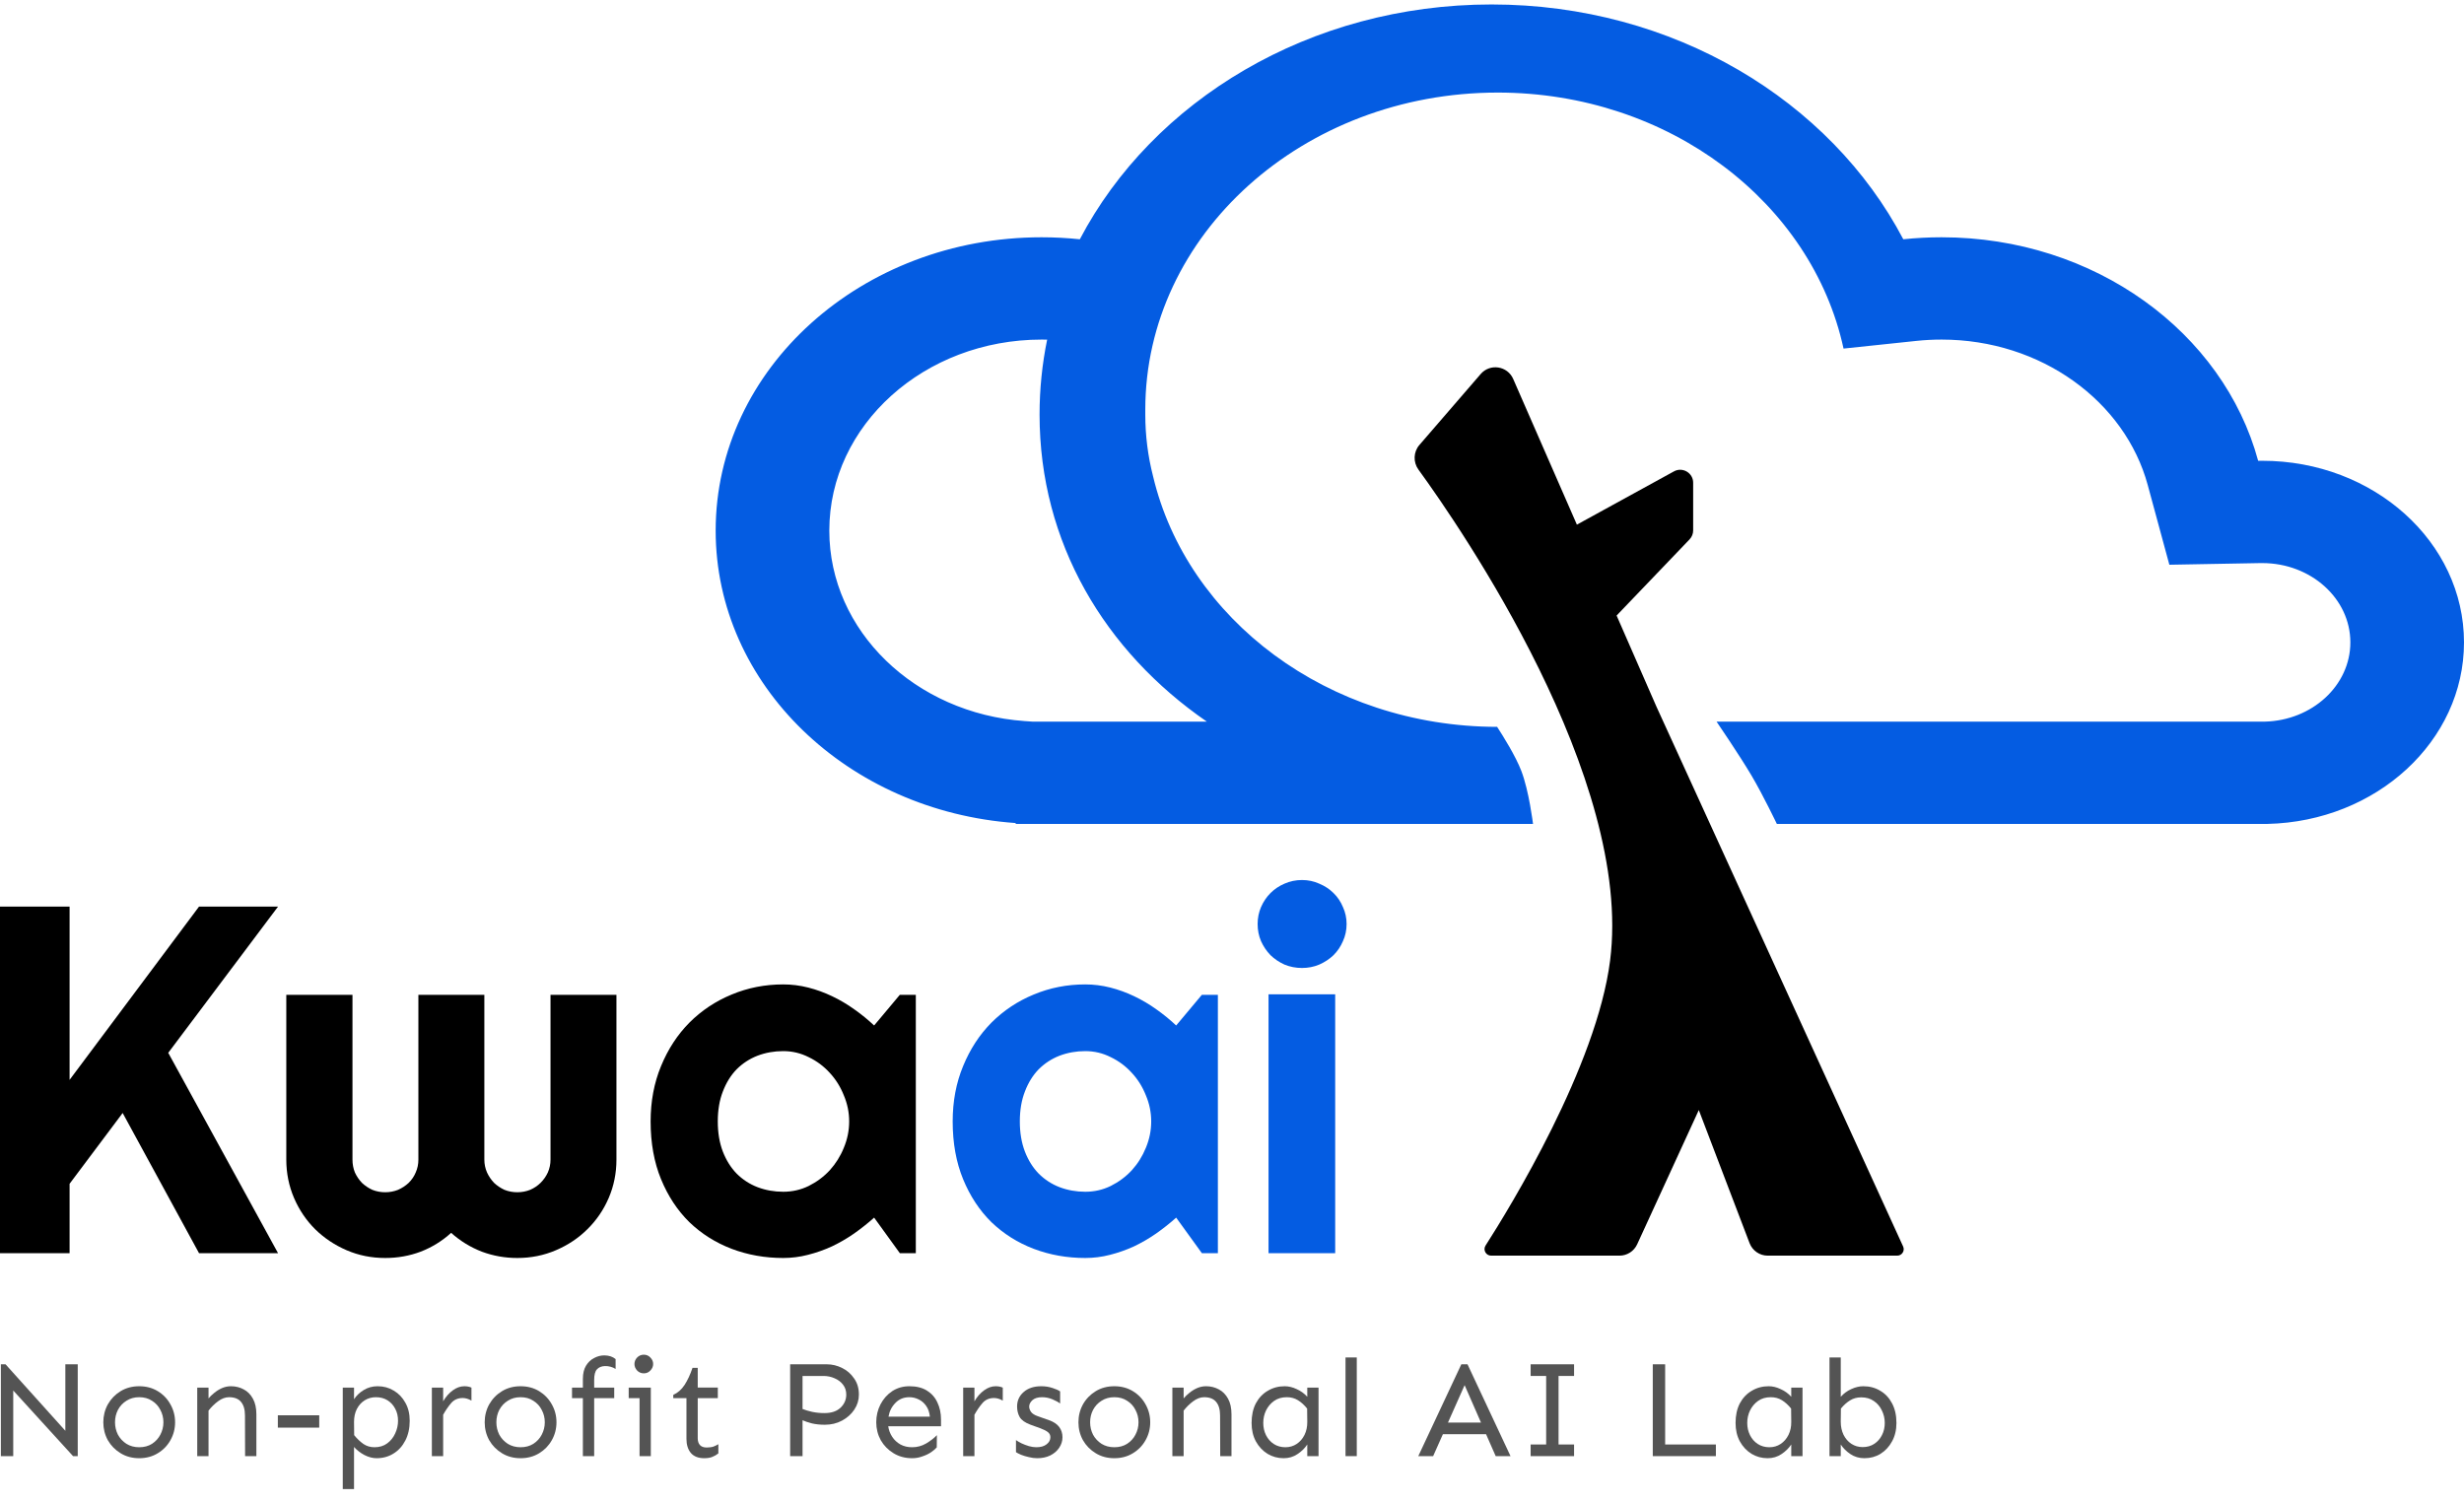 <svg width="100" height="61" viewBox="0 0 100 61" fill="none" xmlns="http://www.w3.org/2000/svg">
<path d="M54.651 37.501C54.651 37.749 54.602 37.981 54.503 38.197C54.411 38.413 54.283 38.603 54.12 38.766C53.956 38.923 53.762 39.051 53.539 39.149C53.323 39.24 53.09 39.286 52.84 39.286C52.591 39.286 52.355 39.24 52.132 39.149C51.916 39.051 51.725 38.923 51.562 38.766C51.404 38.603 51.276 38.413 51.178 38.197C51.086 37.981 51.04 37.749 51.04 37.501C51.04 37.259 51.086 37.03 51.178 36.814C51.276 36.592 51.404 36.402 51.562 36.245C51.725 36.082 51.916 35.955 52.132 35.863C52.355 35.765 52.591 35.716 52.84 35.716C53.09 35.716 53.323 35.765 53.539 35.863C53.762 35.955 53.956 36.082 54.12 36.245C54.283 36.402 54.411 36.592 54.503 36.814C54.602 37.03 54.651 37.259 54.651 37.501ZM54.188 50.86H51.483V40.355H54.188V50.86Z" fill="#045CE2"/>
<path d="M49.427 50.86H48.777L47.734 49.418C47.479 49.647 47.207 49.862 46.918 50.065C46.636 50.261 46.337 50.435 46.023 50.585C45.708 50.729 45.383 50.843 45.049 50.928C44.721 51.013 44.386 51.056 44.045 51.056C43.304 51.056 42.606 50.932 41.95 50.683C41.3 50.435 40.73 50.075 40.238 49.604C39.753 49.127 39.369 48.545 39.087 47.858C38.805 47.172 38.664 46.39 38.664 45.514C38.664 44.697 38.805 43.948 39.087 43.268C39.369 42.581 39.753 41.993 40.238 41.503C40.73 41.012 41.3 40.633 41.95 40.365C42.606 40.09 43.304 39.953 44.045 39.953C44.386 39.953 44.724 39.995 45.059 40.08C45.393 40.165 45.718 40.283 46.033 40.434C46.347 40.584 46.646 40.76 46.928 40.963C47.216 41.166 47.485 41.385 47.734 41.62L48.777 40.375H49.427V50.86ZM46.721 45.514C46.721 45.148 46.649 44.795 46.505 44.455C46.367 44.108 46.177 43.804 45.934 43.543C45.691 43.275 45.406 43.062 45.078 42.905C44.757 42.742 44.413 42.66 44.045 42.66C43.678 42.66 43.33 42.722 43.002 42.846C42.681 42.971 42.399 43.154 42.156 43.396C41.92 43.638 41.733 43.938 41.596 44.298C41.458 44.651 41.389 45.056 41.389 45.514C41.389 45.972 41.458 46.381 41.596 46.74C41.733 47.093 41.92 47.391 42.156 47.633C42.399 47.875 42.681 48.058 43.002 48.182C43.33 48.306 43.678 48.368 44.045 48.368C44.413 48.368 44.757 48.29 45.078 48.133C45.406 47.969 45.691 47.757 45.934 47.495C46.177 47.227 46.367 46.923 46.505 46.583C46.649 46.237 46.721 45.88 46.721 45.514Z" fill="#045CE2"/>
<path d="M37.168 50.86H36.519L35.476 49.418C35.22 49.647 34.948 49.862 34.66 50.065C34.377 50.261 34.079 50.435 33.764 50.585C33.45 50.729 33.125 50.843 32.79 50.928C32.462 51.013 32.128 51.056 31.787 51.056C31.046 51.056 30.347 50.932 29.691 50.683C29.042 50.435 28.471 50.075 27.98 49.604C27.494 49.127 27.11 48.545 26.828 47.858C26.546 47.172 26.405 46.39 26.405 45.514C26.405 44.697 26.546 43.948 26.828 43.268C27.11 42.581 27.494 41.993 27.98 41.503C28.471 41.012 29.042 40.633 29.691 40.365C30.347 40.09 31.046 39.953 31.787 39.953C32.128 39.953 32.466 39.995 32.8 40.08C33.135 40.165 33.459 40.283 33.774 40.434C34.089 40.584 34.387 40.76 34.669 40.963C34.958 41.166 35.227 41.385 35.476 41.62L36.519 40.375H37.168V50.86ZM34.463 45.514C34.463 45.148 34.391 44.795 34.246 44.455C34.109 44.108 33.918 43.804 33.676 43.543C33.433 43.275 33.148 43.062 32.82 42.905C32.498 42.742 32.154 42.66 31.787 42.66C31.419 42.66 31.072 42.722 30.744 42.846C30.423 42.971 30.141 43.154 29.898 43.396C29.662 43.638 29.475 43.938 29.337 44.298C29.199 44.651 29.131 45.056 29.131 45.514C29.131 45.972 29.199 46.381 29.337 46.74C29.475 47.093 29.662 47.391 29.898 47.633C30.141 47.875 30.423 48.058 30.744 48.182C31.072 48.306 31.419 48.368 31.787 48.368C32.154 48.368 32.498 48.29 32.82 48.133C33.148 47.969 33.433 47.757 33.676 47.495C33.918 47.227 34.109 46.923 34.246 46.583C34.391 46.237 34.463 45.88 34.463 45.514Z" fill="black"/>
<path d="M25.018 47.064C25.018 47.613 24.913 48.133 24.703 48.623C24.494 49.107 24.205 49.529 23.838 49.889C23.477 50.248 23.051 50.533 22.559 50.742C22.073 50.951 21.552 51.056 20.994 51.056C20.496 51.056 20.017 50.971 19.558 50.801C19.099 50.624 18.683 50.369 18.309 50.036C17.941 50.369 17.528 50.624 17.069 50.801C16.616 50.971 16.138 51.056 15.633 51.056C15.075 51.056 14.554 50.951 14.069 50.742C13.583 50.533 13.157 50.248 12.79 49.889C12.429 49.529 12.143 49.107 11.934 48.623C11.724 48.133 11.619 47.613 11.619 47.064V40.375H14.305V47.064C14.305 47.247 14.337 47.42 14.403 47.584C14.475 47.741 14.57 47.881 14.688 48.006C14.813 48.123 14.954 48.218 15.111 48.29C15.275 48.355 15.449 48.388 15.633 48.388C15.816 48.388 15.99 48.355 16.154 48.29C16.318 48.218 16.462 48.123 16.587 48.006C16.712 47.881 16.807 47.741 16.872 47.584C16.945 47.42 16.98 47.247 16.98 47.064V40.375H19.657V47.064C19.657 47.247 19.693 47.42 19.765 47.584C19.837 47.741 19.932 47.881 20.05 48.006C20.175 48.123 20.316 48.218 20.473 48.29C20.637 48.355 20.811 48.388 20.994 48.388C21.178 48.388 21.352 48.355 21.516 48.29C21.68 48.218 21.821 48.123 21.939 48.006C22.064 47.881 22.162 47.741 22.234 47.584C22.306 47.42 22.342 47.247 22.342 47.064V40.375H25.018V47.064Z" fill="black"/>
<path d="M2.824 50.86H0V36.795H2.824V43.827L8.077 36.795H11.284L6.828 42.729L11.284 50.86H8.077L4.978 45.171L2.824 48.045V50.86Z" fill="black"/>
<path d="M75.621 56.261C75.878 56.261 76.107 56.322 76.308 56.445C76.513 56.563 76.672 56.734 76.788 56.956C76.907 57.179 76.966 57.444 76.966 57.752C76.966 58.034 76.907 58.282 76.788 58.498C76.672 58.713 76.516 58.882 76.319 59.004C76.126 59.123 75.908 59.182 75.666 59.182C75.454 59.182 75.264 59.126 75.097 59.015C74.933 58.904 74.803 58.774 74.706 58.626V59.098H74.249V55.093H74.706V56.69C74.825 56.556 74.967 56.452 75.13 56.378C75.298 56.3 75.462 56.261 75.621 56.261ZM75.538 56.712C75.367 56.712 75.216 56.752 75.086 56.834C74.956 56.912 74.831 57.023 74.712 57.168L74.706 57.702C74.706 57.899 74.744 58.075 74.818 58.23C74.896 58.386 75.002 58.509 75.136 58.598C75.274 58.687 75.426 58.731 75.594 58.731C75.776 58.731 75.934 58.687 76.068 58.598C76.202 58.509 76.306 58.39 76.38 58.242C76.455 58.093 76.492 57.93 76.492 57.752C76.492 57.57 76.453 57.402 76.375 57.246C76.3 57.086 76.193 56.958 76.051 56.862C75.91 56.762 75.739 56.712 75.538 56.712Z" fill="#545454"/>
<path d="M71.782 56.261C71.942 56.261 72.103 56.3 72.267 56.378C72.434 56.452 72.578 56.556 72.697 56.689V56.317H73.154V59.098H72.697V58.625C72.6 58.774 72.468 58.904 72.301 59.015C72.137 59.126 71.949 59.182 71.737 59.182C71.499 59.182 71.281 59.122 71.084 59.004C70.887 58.881 70.729 58.713 70.61 58.498C70.494 58.282 70.437 58.034 70.437 57.752C70.437 57.444 70.494 57.179 70.61 56.956C70.729 56.734 70.891 56.563 71.095 56.445C71.3 56.322 71.529 56.261 71.782 56.261ZM71.865 56.706C71.664 56.706 71.493 56.756 71.352 56.856C71.211 56.956 71.101 57.086 71.023 57.246C70.948 57.401 70.911 57.57 70.911 57.752C70.911 57.93 70.948 58.095 71.023 58.247C71.097 58.395 71.201 58.514 71.335 58.603C71.473 58.692 71.631 58.737 71.809 58.737C71.981 58.737 72.133 58.692 72.267 58.603C72.401 58.514 72.507 58.392 72.585 58.236C72.663 58.077 72.701 57.898 72.697 57.702L72.691 57.168C72.576 57.023 72.451 56.91 72.317 56.828C72.187 56.747 72.037 56.706 71.865 56.706Z" fill="#545454"/>
<path d="M67.579 55.371V58.625H69.638V59.098H67.077V55.371H67.579Z" fill="#545454"/>
<path d="M63.883 58.625V59.098H62.12V58.625H62.75V55.844H62.12V55.371H63.883V55.844H63.253V58.625H63.883Z" fill="#545454"/>
<path d="M59.558 55.371L61.304 59.098H60.702L60.311 58.208H58.559L58.163 59.098H57.56L59.307 55.371H59.558ZM59.441 56.217L58.765 57.735H60.105L59.441 56.217Z" fill="#545454"/>
<path d="M55.064 55.093V59.098H54.607V55.093H55.064Z" fill="#545454"/>
<path d="M52.139 56.261C52.299 56.261 52.461 56.3 52.625 56.378C52.792 56.452 52.935 56.556 53.055 56.689V56.317H53.512V59.098H53.055V58.625C52.958 58.774 52.826 58.904 52.658 59.015C52.495 59.126 52.307 59.182 52.095 59.182C51.857 59.182 51.639 59.122 51.442 59.004C51.245 58.881 51.087 58.713 50.968 58.498C50.852 58.282 50.795 58.034 50.795 57.752C50.795 57.444 50.852 57.179 50.968 56.956C51.087 56.734 51.248 56.563 51.453 56.445C51.658 56.322 51.886 56.261 52.139 56.261ZM52.223 56.706C52.022 56.706 51.851 56.756 51.71 56.856C51.568 56.956 51.459 57.086 51.38 57.246C51.306 57.401 51.269 57.57 51.269 57.752C51.269 57.93 51.306 58.095 51.38 58.247C51.455 58.395 51.559 58.514 51.693 58.603C51.831 58.692 51.989 58.737 52.167 58.737C52.338 58.737 52.491 58.692 52.625 58.603C52.759 58.514 52.865 58.392 52.943 58.236C53.021 58.077 53.058 57.898 53.055 57.702L53.049 57.168C52.934 57.023 52.809 56.91 52.675 56.828C52.545 56.747 52.394 56.706 52.223 56.706Z" fill="#545454"/>
<path d="M48.037 56.317V56.756C48.097 56.682 48.173 56.608 48.266 56.534C48.359 56.456 48.463 56.391 48.579 56.339C48.698 56.287 48.82 56.261 48.947 56.261C49.137 56.261 49.31 56.304 49.466 56.389C49.622 56.471 49.747 56.597 49.84 56.767C49.933 56.934 49.979 57.146 49.979 57.401V59.098H49.522L49.516 57.446C49.516 57.205 49.462 57.021 49.354 56.895C49.25 56.769 49.088 56.706 48.869 56.706C48.72 56.706 48.571 56.762 48.422 56.873C48.277 56.98 48.149 57.107 48.037 57.251V59.098H47.58V56.317H48.037Z" fill="#545454"/>
<path d="M45.224 56.261C45.507 56.261 45.758 56.328 45.977 56.461C46.197 56.595 46.368 56.773 46.491 56.995C46.617 57.218 46.681 57.461 46.681 57.724C46.681 57.987 46.617 58.23 46.491 58.453C46.368 58.672 46.197 58.848 45.977 58.981C45.758 59.115 45.507 59.182 45.224 59.182C44.941 59.182 44.69 59.115 44.471 58.981C44.251 58.848 44.078 58.672 43.952 58.453C43.829 58.23 43.768 57.987 43.768 57.724C43.768 57.461 43.829 57.218 43.952 56.995C44.078 56.773 44.251 56.595 44.471 56.461C44.69 56.328 44.941 56.261 45.224 56.261ZM45.224 56.706C45.027 56.706 44.854 56.754 44.705 56.851C44.556 56.943 44.441 57.068 44.359 57.224C44.281 57.376 44.242 57.542 44.242 57.724C44.242 57.902 44.281 58.069 44.359 58.225C44.441 58.377 44.556 58.501 44.705 58.598C44.854 58.69 45.027 58.737 45.224 58.737C45.425 58.737 45.598 58.69 45.743 58.598C45.892 58.501 46.005 58.377 46.083 58.225C46.165 58.069 46.206 57.902 46.206 57.724C46.206 57.542 46.165 57.376 46.083 57.224C46.005 57.068 45.892 56.943 45.743 56.851C45.598 56.754 45.425 56.706 45.224 56.706Z" fill="#545454"/>
<path d="M42.26 56.261C42.424 56.261 42.576 56.285 42.718 56.333C42.859 56.378 42.961 56.424 43.025 56.472V56.962C42.947 56.903 42.84 56.845 42.707 56.789C42.573 56.734 42.435 56.706 42.294 56.706C42.119 56.706 41.987 56.747 41.898 56.828C41.812 56.91 41.769 56.995 41.769 57.084C41.769 57.155 41.793 57.227 41.842 57.301C41.894 57.372 41.983 57.429 42.109 57.474L42.578 57.641C42.761 57.704 42.896 57.795 42.986 57.913C43.075 58.032 43.12 58.171 43.12 58.331C43.12 58.486 43.075 58.629 42.986 58.759C42.9 58.889 42.779 58.993 42.623 59.071C42.47 59.145 42.294 59.182 42.093 59.182C41.985 59.182 41.871 59.167 41.752 59.137C41.637 59.111 41.533 59.08 41.44 59.043C41.347 59.002 41.278 58.967 41.233 58.937V58.447C41.285 58.484 41.358 58.527 41.451 58.575C41.548 58.62 41.65 58.659 41.758 58.692C41.866 58.722 41.966 58.737 42.059 58.737C42.234 58.737 42.372 58.698 42.472 58.62C42.576 58.542 42.629 58.446 42.629 58.331C42.629 58.242 42.593 58.171 42.522 58.119C42.456 58.067 42.357 58.017 42.227 57.969L41.814 57.819C41.598 57.737 41.455 57.635 41.384 57.513C41.313 57.387 41.278 57.244 41.278 57.084C41.278 56.847 41.367 56.65 41.546 56.495C41.724 56.339 41.963 56.261 42.26 56.261Z" fill="#545454"/>
<path d="M39.547 56.317V56.873C39.655 56.688 39.785 56.539 39.938 56.428C40.091 56.317 40.247 56.261 40.407 56.261C40.515 56.261 40.611 56.279 40.697 56.317V56.845C40.578 56.775 40.459 56.739 40.34 56.739C40.15 56.739 39.996 56.806 39.877 56.94C39.761 57.073 39.652 57.233 39.547 57.418V59.098H39.09V56.317H39.547Z" fill="#545454"/>
<path d="M36.907 56.261C37.194 56.261 37.432 56.32 37.621 56.439C37.811 56.558 37.953 56.719 38.045 56.923C38.142 57.127 38.191 57.357 38.191 57.613V57.886H36.048C36.07 58.041 36.124 58.184 36.21 58.314C36.295 58.444 36.407 58.547 36.544 58.625C36.682 58.7 36.84 58.737 37.019 58.737C37.22 58.737 37.407 58.687 37.582 58.587C37.757 58.483 37.904 58.37 38.023 58.247L38.018 58.742C37.965 58.805 37.887 58.872 37.783 58.943C37.683 59.009 37.566 59.065 37.432 59.109C37.301 59.158 37.164 59.182 37.019 59.182C36.736 59.182 36.485 59.115 36.265 58.981C36.046 58.848 35.873 58.672 35.746 58.453C35.624 58.23 35.562 57.987 35.562 57.724C35.562 57.461 35.62 57.218 35.735 56.995C35.851 56.773 36.009 56.595 36.21 56.461C36.414 56.328 36.647 56.261 36.907 56.261ZM36.907 56.706C36.676 56.706 36.487 56.784 36.338 56.94C36.189 57.092 36.096 57.277 36.059 57.496H37.739C37.72 57.314 37.668 57.166 37.582 57.051C37.501 56.936 37.4 56.851 37.281 56.795C37.162 56.736 37.037 56.706 36.907 56.706Z" fill="#545454"/>
<path d="M33.558 55.371C33.774 55.371 33.98 55.421 34.178 55.521C34.375 55.617 34.537 55.758 34.663 55.944C34.793 56.126 34.858 56.344 34.858 56.6C34.858 56.819 34.797 57.021 34.674 57.207C34.552 57.392 34.384 57.542 34.172 57.657C33.964 57.769 33.731 57.824 33.475 57.824C33.285 57.824 33.11 57.806 32.95 57.769C32.794 57.728 32.667 57.685 32.571 57.641V59.098H32.068V55.371H33.558ZM32.571 55.844V57.184C32.671 57.225 32.801 57.264 32.961 57.301C33.125 57.335 33.29 57.351 33.458 57.351C33.741 57.351 33.958 57.279 34.111 57.134C34.267 56.986 34.345 56.808 34.345 56.6C34.345 56.441 34.3 56.306 34.211 56.194C34.126 56.083 34.012 55.998 33.871 55.938C33.729 55.875 33.579 55.844 33.419 55.844H32.571Z" fill="#545454"/>
<path d="M28.317 55.515V56.316H29.132V56.745H28.317V58.375C28.317 58.49 28.347 58.581 28.406 58.648C28.466 58.714 28.557 58.748 28.68 58.748C28.791 58.748 28.884 58.735 28.959 58.709C29.033 58.679 29.098 58.648 29.154 58.614V58.987C29.08 59.046 29 59.093 28.914 59.126C28.832 59.163 28.721 59.182 28.579 59.182C28.341 59.182 28.161 59.111 28.038 58.97C27.919 58.826 27.859 58.635 27.859 58.397V56.745H27.324V56.611C27.506 56.53 27.659 56.396 27.781 56.211C27.904 56.022 28.012 55.79 28.105 55.515H28.317Z" fill="#545454"/>
<path d="M26.129 54.981C26.237 54.981 26.326 55.02 26.397 55.098C26.471 55.172 26.508 55.26 26.508 55.36C26.508 55.456 26.471 55.543 26.397 55.621C26.326 55.699 26.237 55.738 26.129 55.738C26.021 55.738 25.93 55.699 25.855 55.621C25.785 55.543 25.749 55.456 25.749 55.36C25.749 55.26 25.785 55.172 25.855 55.098C25.93 55.02 26.021 54.981 26.129 54.981ZM26.413 56.317V59.098H25.956V56.745H25.515V56.317H26.413Z" fill="#545454"/>
<path d="M24.928 56.317V56.745H24.114V59.098H23.656V56.745H23.215V56.317H23.656V55.961C23.656 55.742 23.699 55.564 23.784 55.426C23.87 55.286 23.98 55.182 24.114 55.115C24.248 55.044 24.383 55.009 24.521 55.009C24.711 55.009 24.865 55.059 24.984 55.16V55.56C24.928 55.523 24.861 55.493 24.783 55.471C24.705 55.449 24.627 55.44 24.549 55.443C24.411 55.447 24.303 55.491 24.225 55.577C24.151 55.658 24.114 55.803 24.114 56.011V56.317H24.928Z" fill="#545454"/>
<path d="M21.127 56.261C21.41 56.261 21.661 56.328 21.881 56.461C22.1 56.595 22.271 56.773 22.394 56.995C22.521 57.218 22.584 57.461 22.584 57.724C22.584 57.987 22.521 58.23 22.394 58.453C22.271 58.672 22.1 58.848 21.881 58.981C21.661 59.115 21.41 59.182 21.127 59.182C20.845 59.182 20.593 59.115 20.374 58.981C20.154 58.848 19.982 58.672 19.855 58.453C19.732 58.23 19.671 57.987 19.671 57.724C19.671 57.461 19.732 57.218 19.855 56.995C19.982 56.773 20.154 56.595 20.374 56.461C20.593 56.328 20.845 56.261 21.127 56.261ZM21.127 56.706C20.93 56.706 20.757 56.754 20.608 56.851C20.46 56.943 20.344 57.068 20.262 57.224C20.184 57.376 20.145 57.542 20.145 57.724C20.145 57.902 20.184 58.069 20.262 58.225C20.344 58.377 20.46 58.501 20.608 58.598C20.757 58.69 20.93 58.737 21.127 58.737C21.328 58.737 21.501 58.69 21.646 58.598C21.795 58.501 21.909 58.377 21.987 58.225C22.069 58.069 22.11 57.902 22.11 57.724C22.11 57.542 22.069 57.376 21.987 57.224C21.909 57.068 21.795 56.943 21.646 56.851C21.501 56.754 21.328 56.706 21.127 56.706Z" fill="#545454"/>
<path d="M17.985 56.317V56.873C18.093 56.688 18.223 56.539 18.376 56.428C18.528 56.317 18.684 56.261 18.844 56.261C18.952 56.261 19.049 56.279 19.134 56.317V56.845C19.015 56.775 18.896 56.739 18.777 56.739C18.588 56.739 18.433 56.806 18.314 56.94C18.199 57.073 18.089 57.233 17.985 57.418V59.098H17.527V56.317H17.985Z" fill="#545454"/>
<path d="M15.328 56.261C15.57 56.261 15.787 56.32 15.981 56.439C16.178 56.554 16.334 56.717 16.45 56.929C16.569 57.136 16.628 57.381 16.628 57.663C16.628 57.967 16.569 58.234 16.45 58.464C16.334 58.69 16.174 58.867 15.97 58.993C15.769 59.119 15.54 59.182 15.283 59.182C15.123 59.182 14.96 59.139 14.792 59.054C14.629 58.968 14.487 58.859 14.368 58.726V60.434H13.911V56.317H14.368V56.789C14.465 56.641 14.595 56.517 14.759 56.417C14.926 56.313 15.116 56.261 15.328 56.261ZM15.255 56.706C15.088 56.706 14.936 56.749 14.798 56.834C14.664 56.919 14.558 57.038 14.48 57.19C14.405 57.338 14.368 57.513 14.368 57.713L14.374 58.247C14.493 58.392 14.617 58.511 14.748 58.603C14.878 58.692 15.029 58.737 15.2 58.737C15.401 58.737 15.572 58.685 15.713 58.581C15.854 58.477 15.962 58.344 16.037 58.18C16.115 58.014 16.154 57.841 16.154 57.663C16.154 57.481 16.117 57.32 16.042 57.179C15.968 57.034 15.864 56.919 15.73 56.834C15.596 56.749 15.438 56.706 15.255 56.706Z" fill="#545454"/>
<path d="M12.956 57.44V57.941H11.276V57.44H12.956Z" fill="#545454"/>
<path d="M8.463 56.317V56.756C8.522 56.682 8.599 56.608 8.692 56.534C8.785 56.456 8.889 56.391 9.004 56.339C9.123 56.287 9.246 56.261 9.372 56.261C9.562 56.261 9.735 56.304 9.891 56.389C10.048 56.471 10.172 56.597 10.265 56.767C10.358 56.934 10.405 57.146 10.405 57.401V59.098H9.947L9.942 57.446C9.942 57.205 9.888 57.021 9.78 56.895C9.676 56.769 9.514 56.706 9.294 56.706C9.145 56.706 8.997 56.762 8.848 56.873C8.703 56.98 8.574 57.107 8.463 57.251V59.098H8.005V56.317H8.463Z" fill="#545454"/>
<path d="M5.65 56.261C5.932 56.261 6.184 56.328 6.403 56.461C6.623 56.595 6.794 56.773 6.916 56.995C7.043 57.218 7.106 57.461 7.106 57.724C7.106 57.987 7.043 58.23 6.916 58.453C6.794 58.672 6.623 58.848 6.403 58.981C6.184 59.115 5.932 59.182 5.65 59.182C5.367 59.182 5.116 59.115 4.896 58.981C4.677 58.848 4.504 58.672 4.377 58.453C4.255 58.23 4.193 57.987 4.193 57.724C4.193 57.461 4.255 57.218 4.377 56.995C4.504 56.773 4.677 56.595 4.896 56.461C5.116 56.328 5.367 56.261 5.65 56.261ZM5.65 56.706C5.453 56.706 5.28 56.754 5.131 56.851C4.982 56.943 4.867 57.068 4.785 57.224C4.707 57.376 4.668 57.542 4.668 57.724C4.668 57.902 4.707 58.069 4.785 58.225C4.867 58.377 4.982 58.501 5.131 58.598C5.28 58.69 5.453 58.737 5.65 58.737C5.851 58.737 6.024 58.69 6.169 58.598C6.317 58.501 6.431 58.377 6.509 58.225C6.591 58.069 6.632 57.902 6.632 57.724C6.632 57.542 6.591 57.376 6.509 57.224C6.431 57.068 6.317 56.943 6.169 56.851C6.024 56.754 5.851 56.706 5.65 56.706Z" fill="#545454"/>
<path d="M3.155 55.371V59.098H2.965L0.537 56.434V59.098H0.035V55.371H0.225L2.652 58.069V55.371H3.155Z" fill="#545454"/>
<path fill-rule="evenodd" clip-rule="evenodd" d="M57.567 19.059C57.347 18.757 57.361 18.342 57.606 18.059L60.093 15.18C60.472 14.741 61.179 14.848 61.412 15.38L63.997 21.293L67.937 19.131C68.287 18.939 68.716 19.193 68.716 19.592V21.528C68.716 21.663 68.663 21.793 68.57 21.891L65.609 24.982L67.227 28.682L77.237 50.589C77.317 50.763 77.19 50.961 76.998 50.961H71.742C71.415 50.961 71.122 50.759 71.005 50.453L68.945 45.052L66.443 50.502C66.314 50.782 66.035 50.961 65.727 50.961H60.517C60.306 50.961 60.177 50.729 60.29 50.552C61.292 48.988 64.8 43.267 65.345 38.985C66.287 31.592 59.297 21.441 57.567 19.059Z" fill="black"/>
<path fill-rule="evenodd" clip-rule="evenodd" d="M42.271 9.63C42.796 9.63 43.315 9.658 43.824 9.711C46.783 4.078 53.153 0.181 60.534 0.181C67.915 0.181 74.285 4.078 77.244 9.711C77.754 9.658 78.272 9.63 78.797 9.63C85.017 9.63 90.234 13.495 91.646 18.702C91.701 18.701 91.757 18.701 91.813 18.701C96.335 18.701 100 22 100 26.071C100 30.078 96.447 33.338 92.023 33.439V33.441H87.411H78.797L72.113 33.441C72.113 33.441 71.564 32.29 71.086 31.479C70.608 30.669 69.667 29.289 69.667 29.289L78.797 29.289L91.859 29.289L91.907 29.288C93.837 29.244 95.388 27.82 95.388 26.071C95.388 24.294 93.787 22.853 91.813 22.853C91.788 22.853 91.763 22.853 91.738 22.853L88.042 22.92L87.165 19.687C86.246 16.295 82.842 13.782 78.797 13.782C78.451 13.782 78.112 13.8 77.78 13.835L74.819 14.147C73.534 8.225 67.738 3.757 60.783 3.757C52.884 3.757 46.481 9.519 46.481 16.628C46.481 16.664 46.481 16.7 46.481 16.735C46.481 16.766 46.481 16.796 46.481 16.826C46.481 17.677 46.588 18.514 46.795 19.324C48.17 25.132 53.899 29.49 60.76 29.5C61.006 29.878 61.511 30.686 61.742 31.288C62.054 32.098 62.217 33.441 62.217 33.441L45.833 33.441H42.271H41.221V33.404C34.407 32.922 29.045 27.793 29.045 21.535C29.045 14.96 34.966 9.63 42.271 9.63ZM42.271 13.782C42.347 13.782 42.423 13.783 42.498 13.784C42.296 14.771 42.19 15.787 42.19 16.826C42.19 22.023 44.836 26.435 48.981 29.289L42.271 29.289H41.924L41.582 29.265C37.149 28.952 33.657 25.609 33.657 21.535C33.657 17.253 37.514 13.782 42.271 13.782Z" fill="#045CE2"/>
</svg>
